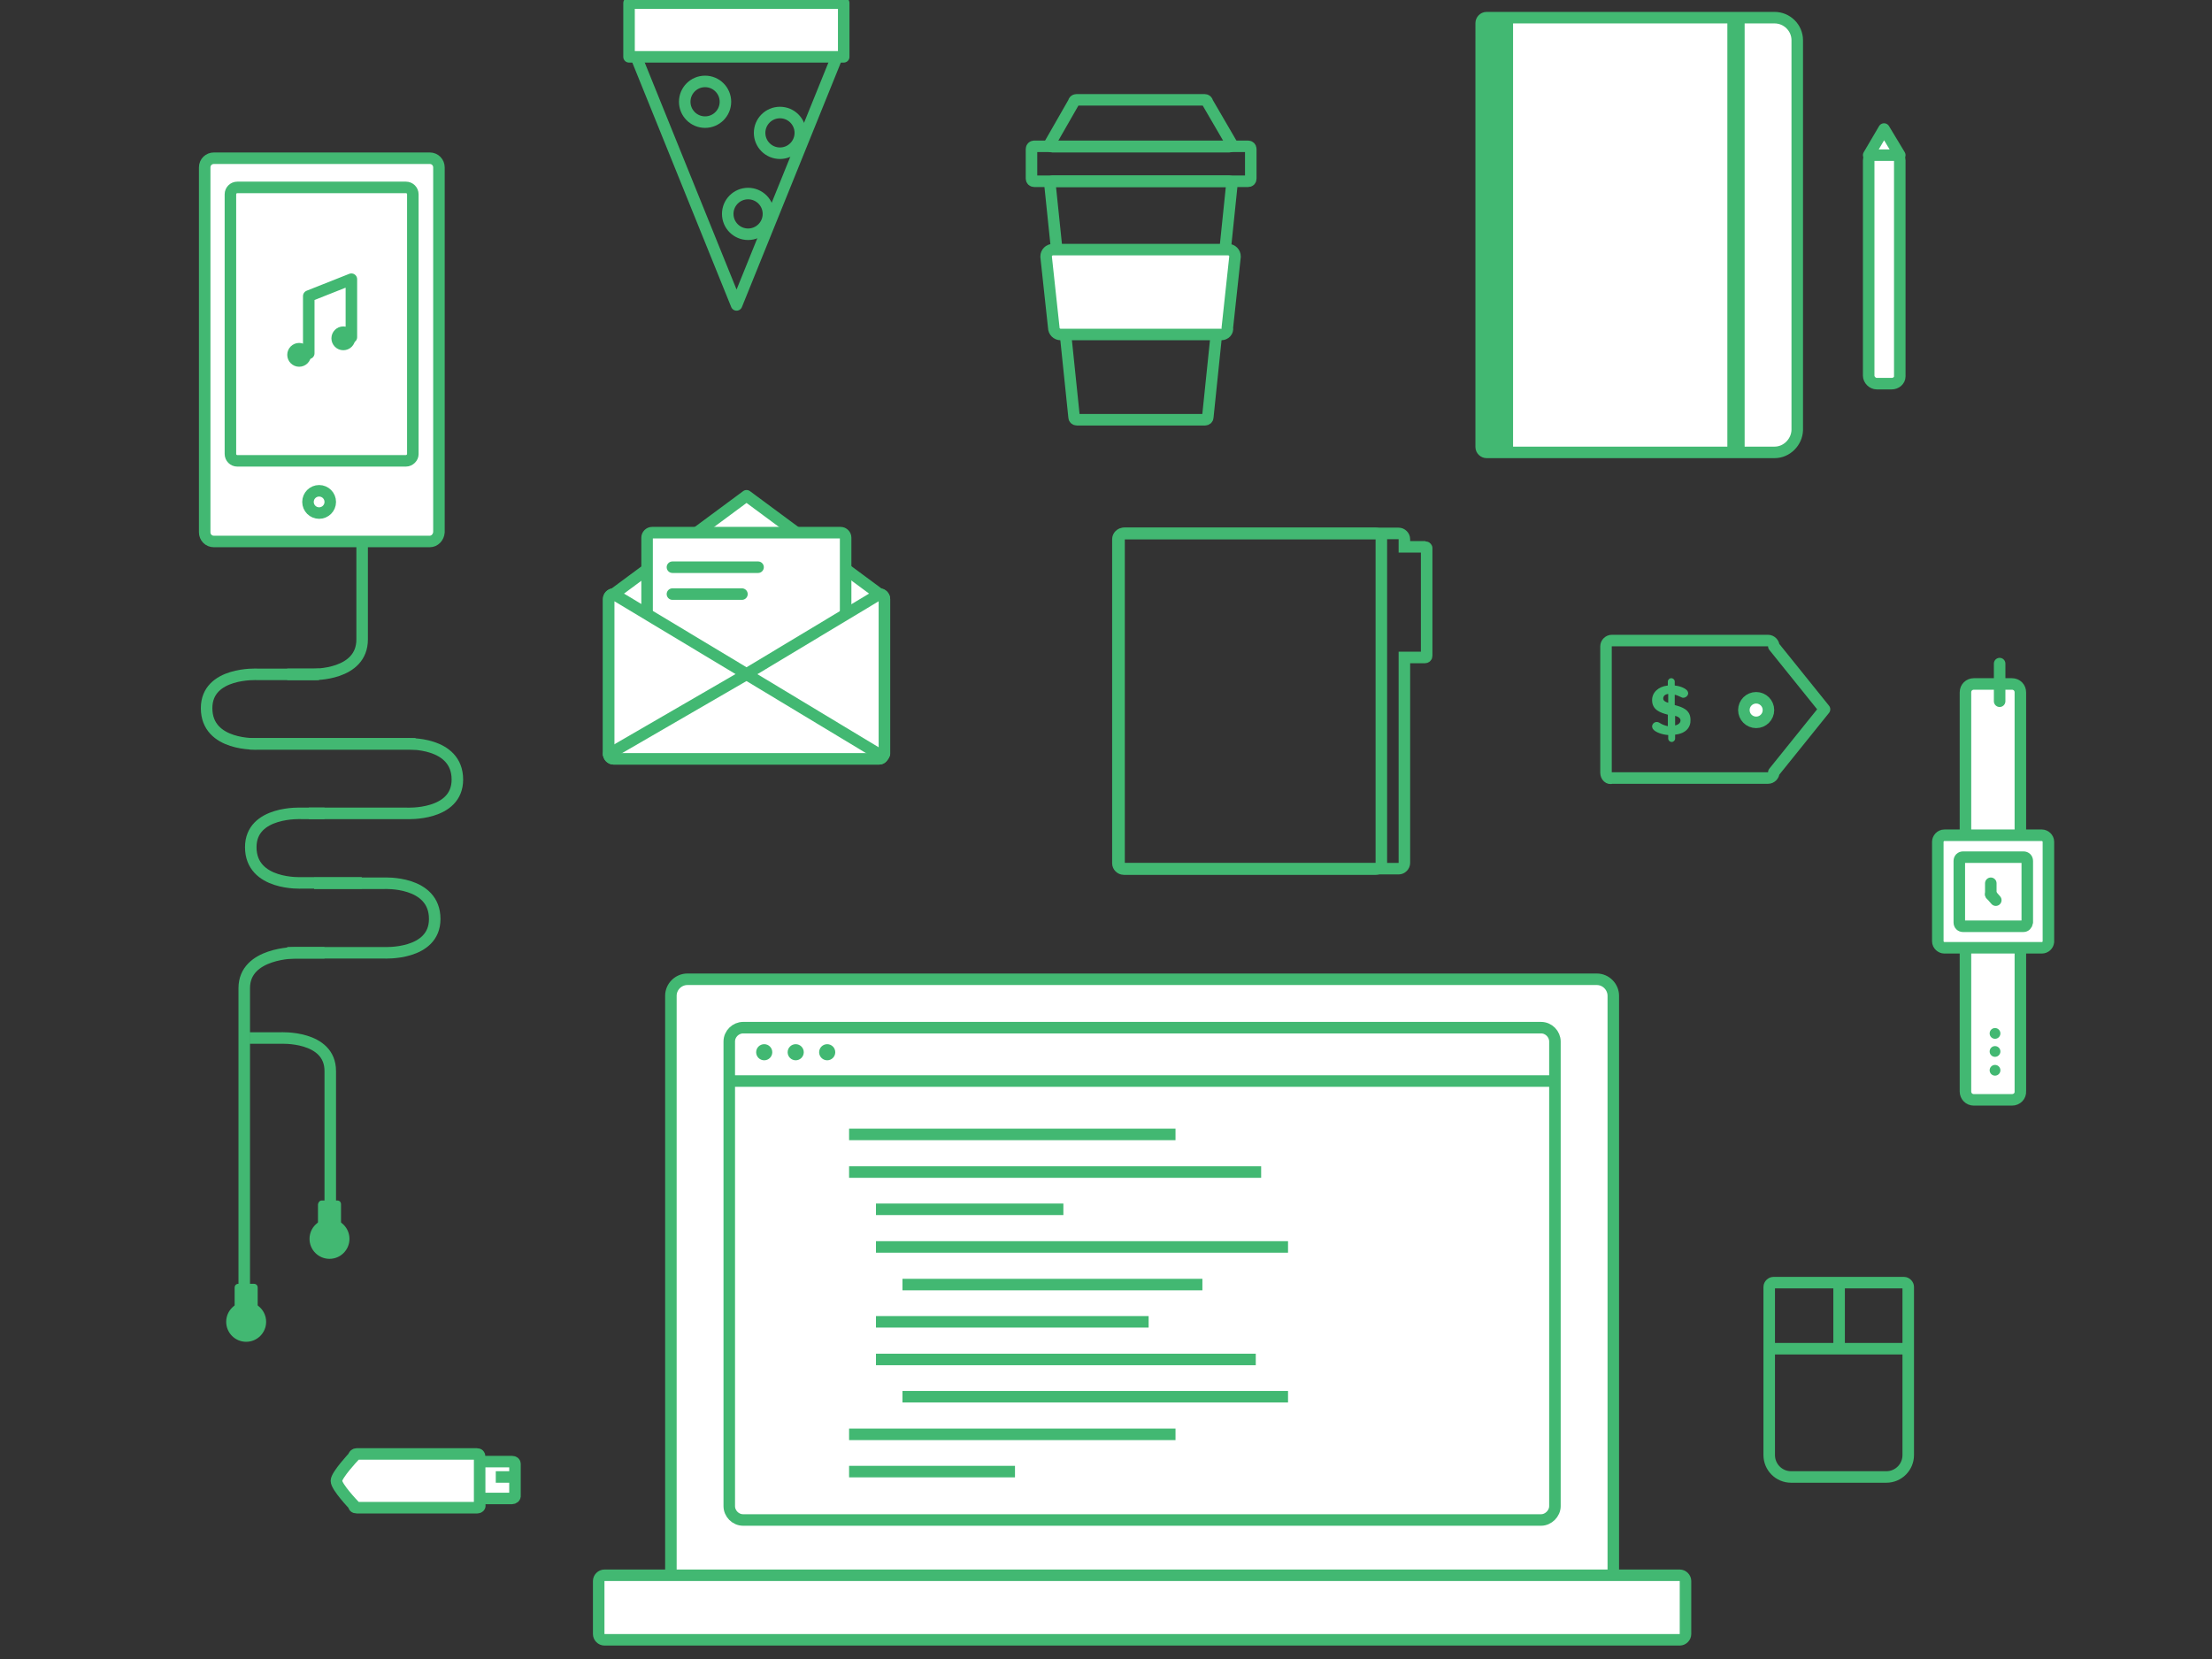 <?xml version="1.0" encoding="utf-8"?>
<!-- Generator: Adobe Illustrator 18.1.1, SVG Export Plug-In . SVG Version: 6.00 Build 0)  -->
<!DOCTYPE svg PUBLIC "-//W3C//DTD SVG 1.1//EN" "http://www.w3.org/Graphics/SVG/1.1/DTD/svg11.dtd">
<svg version="1.1" id="Layer_1" xmlns="http://www.w3.org/2000/svg" xmlns:xlink="http://www.w3.org/1999/xlink" x="0px" y="0px"
	 viewBox="0 0 576 432" enable-background="new 0 0 576 432" xml:space="preserve">
<rect x="0" y="0" width="576" height="432" fill="#333333" stroke="none"/>
<path fill="#FFFFFF" stroke="#42B872" stroke-width="3" stroke-miterlimit="10" d="M415.8,415.1H179c-2.4,0-4.3-2-4.3-4.3V259.3
	c0-2.4,2-4.3,4.3-4.3h236.8c2.4,0,4.3,2,4.3,4.3v151.5C420.1,413.2,418.2,415.1,415.8,415.1z"/>
<path fill="none" stroke="#42B872" stroke-width="3" stroke-miterlimit="10" d="M401.3,395.8H193.5c-2,0-3.6-1.7-3.6-3.6v-121
	c0-2,1.7-3.6,3.6-3.6h207.8c2,0,3.6,1.7,3.6,3.6v121C404.9,394.1,403.2,395.8,401.3,395.8z"/>
<path fill="#FFFFFF" stroke="#42B872" stroke-width="3" stroke-miterlimit="10" d="M437.4,427h-280c-0.8,0-1.5-0.7-1.5-1.5v-13.8
	c0-0.8,0.7-1.5,1.5-1.5h280c0.8,0,1.5,0.7,1.5,1.5v13.8C438.9,426.3,438.2,427,437.4,427z"/>
<line fill="none" stroke="#42B872" stroke-width="3" stroke-miterlimit="10" x1="189.1" y1="281.5" x2="405.1" y2="281.5"/>
<circle fill="#42B872" cx="199" cy="274" r="2.1"/>
<circle fill="#42B872" cx="207.2" cy="274" r="2.1"/>
<circle fill="#42B872" cx="215.4" cy="274" r="2.1"/>
<line fill="none" stroke="#42B872" stroke-width="3" stroke-miterlimit="10" x1="221.1" y1="295.4" x2="306.1" y2="295.4"/>
<line fill="none" stroke="#42B872" stroke-width="3" stroke-miterlimit="10" x1="221.1" y1="373.5" x2="306.1" y2="373.5"/>
<line fill="none" stroke="#42B872" stroke-width="3" stroke-miterlimit="10" x1="221.1" y1="383.2" x2="264.3" y2="383.2"/>
<line fill="none" stroke="#42B872" stroke-width="3" stroke-miterlimit="10" x1="221.1" y1="305.2" x2="328.4" y2="305.2"/>
<line fill="none" stroke="#42B872" stroke-width="3" stroke-miterlimit="10" x1="228.1" y1="314.9" x2="276.9" y2="314.9"/>
<line fill="none" stroke="#42B872" stroke-width="3" stroke-miterlimit="10" x1="228.1" y1="324.7" x2="335.4" y2="324.7"/>
<line fill="none" stroke="#42B872" stroke-width="3" stroke-miterlimit="10" x1="228.1" y1="344.2" x2="299.1" y2="344.2"/>
<line fill="none" stroke="#42B872" stroke-width="3" stroke-miterlimit="10" x1="235" y1="334.5" x2="313.1" y2="334.5"/>
<line fill="none" stroke="#42B872" stroke-width="3" stroke-miterlimit="10" x1="228.1" y1="354" x2="327" y2="354"/>
<line fill="none" stroke="#42B872" stroke-width="3" stroke-miterlimit="10" x1="235" y1="363.7" x2="335.4" y2="363.7"/>
<path fill="#FFFFFF" stroke="#42B872" stroke-width="3" stroke-miterlimit="10" d="M523.9,286.4H514c-1.3,0-2.2-1-2.2-2.2V180.3
	c0-1.3,1-2.2,2.2-2.2h9.9c1.3,0,2.2,1,2.2,2.2v103.8C526.2,285.4,525.2,286.4,523.9,286.4z"/>
<path fill="#FFFFFF" stroke="#42B872" stroke-width="3" stroke-miterlimit="10" d="M531.7,246.8h-25.4c-0.8,0-1.7-0.7-1.7-1.7v-25.9
	c0-0.8,0.7-1.7,1.7-1.7h25.4c0.8,0,1.7,0.7,1.7,1.7v26.1C533.3,246.1,532.6,246.8,531.7,246.8z"/>
<path fill="#FFFFFF" stroke="#42B872" stroke-width="3" stroke-miterlimit="10" d="M526.9,241.2h-15.7c-0.6,0-1-0.4-1-1v-16
	c0-0.6,0.4-1,1-1h15.7c0.6,0,1,0.4,1,1v16C527.8,240.8,527.4,241.2,526.9,241.2z"/>
<line fill="none" stroke="#42B872" stroke-width="3" stroke-linecap="round" stroke-miterlimit="10" x1="518.4" y1="232.9" x2="518.4" y2="230"/>
<line fill="none" stroke="#42B872" stroke-width="3" stroke-linecap="round" stroke-miterlimit="10" x1="518.4" y1="232.9" x2="519.7" y2="234.4"/>
<ellipse fill="none" stroke="#42B872" stroke-width="3" stroke-linecap="round" stroke-linejoin="round" stroke-miterlimit="10" cx="534.5" cy="233" rx="0" ry="1.1"/>
<circle fill="#42B872" cx="519.5" cy="269.1" r="1.4"/>
<circle fill="#42B872" cx="519.5" cy="273.8" r="1.4"/>
<circle fill="#42B872" cx="519.5" cy="278.7" r="1.4"/>
<line fill="none" stroke="#42B872" stroke-width="3" stroke-linecap="round" stroke-linejoin="round" stroke-miterlimit="10" x1="520.7" y1="182.6" x2="520.7" y2="172.8"/>
<path fill="#FFFFFF" stroke="#42B872" stroke-width="3" stroke-miterlimit="10" d="M133.3,390.2h-31.6c-0.6,0-0.8-0.3-0.8-0.6
	c0,0-4.5-3.1-4.5-4.2c0-1,4.5-4.2,4.5-4.2c0-0.3,0.4-0.6,0.8-0.6h31.6c0.6,0,0.8,0.3,0.8,0.6v8.2
	C134.2,389.9,133.7,390.2,133.3,390.2z"/>
<path fill="#FFFFFF" stroke="#42B872" stroke-width="3" stroke-miterlimit="10" d="M124.3,392.6H92.9c-0.6,0-0.8-0.3-0.8-0.7
	c0,0-4.5-4.7-4.5-6.3c0-1.5,4.5-6.3,4.5-6.3c0-0.4,0.4-0.7,0.8-0.7h31.2c0.6,0,0.8,0.3,0.8,0.7v12.5
	C125.1,392.3,124.7,392.6,124.3,392.6z"/>
<line fill="none" stroke="#42B872" stroke-width="3" stroke-miterlimit="10" x1="133.3" y1="384.6" x2="129.1" y2="384.6"/>
<path fill="none" stroke="#42B872" stroke-width="3" stroke-miterlimit="10" d="M320.1,38.2H274c-0.4,0-0.7-0.3-0.7-0.6l6.3-11
	c0-0.3,0.3-0.6,0.7-0.6h33.4c0.4,0,0.7,0.3,0.7,0.6l6.4,11C320.8,37.9,320.5,38.2,320.1,38.2z"/>
<path fill="none" stroke="#42B872" stroke-width="3" stroke-miterlimit="10" d="M325,47.2h-55.7c-0.4,0-0.7-0.3-0.7-0.7v-7.7
	c0-0.4,0.3-0.7,0.7-0.7H325c0.4,0,0.7,0.3,0.7,0.7v7.7C325.7,47,325.4,47.2,325,47.2z"/>
<path fill="none" stroke="#42B872" stroke-width="3" stroke-miterlimit="10" d="M274,47.2h46.1c0.4,0,0.7,0.3,0.7,0.6l-6.3,60.9
	c0,0.3-0.3,0.6-0.7,0.6h-33.4c-0.4,0-0.7-0.3-0.7-0.6l-6.3-60.8C273.3,47.5,273.7,47.2,274,47.2z"/>
<path fill="#FFFFFF" stroke="#42B872" stroke-width="3" stroke-miterlimit="10" d="M318,87.1h-41.8c-1,0-1.8-0.8-1.8-1.8l-2-18.5
	c0-1,0.8-1.8,1.8-1.8h45.6c1,0,1.8,0.8,1.8,1.8l-2,18.5C319.8,86.3,319,87.1,318,87.1z"/>
<path fill="#FFFFFF" stroke="#42B872" stroke-width="3" stroke-miterlimit="10" d="M462.1,117.8h-75c-0.7,0-1.4-0.6-1.4-1.4V6
	c0-0.7,0.6-1.4,1.4-1.4h75c3.2,0,5.9,2.6,5.9,5.9V112C467.9,115.1,465.3,117.8,462.1,117.8z"/>
<rect x="449.8" y="5.3" fill="#42B872" width="4.5" height="111.8"/>
<rect x="386.1" y="4.6" fill="#42B872" width="7.9" height="113.2"/>
<path fill="#FFFFFF" stroke="#42B872" stroke-width="3" stroke-miterlimit="10" d="M492.6,99.9h-3.9c-1.1,0-2.1-1-2.1-2.1v-56
	c0-1.1,1-2.1,2.1-2.1h3.9c1.1,0,2.1,1,2.1,2.1V98C494.7,99.1,493.7,99.9,492.6,99.9z"/>
<polygon fill="#FFFFFF" stroke="#42B872" stroke-width="3" stroke-linecap="round" stroke-linejoin="round" stroke-miterlimit="10" points="
	486.6,40.4 490.6,33.6 494.7,40.4 "/>
<path fill="none" stroke="#42B872" stroke-width="3" stroke-miterlimit="10" d="M80.4,211.8h25.5c0,0,13.2,0.7,13.2-8.8
	c0-10-13.2-9.3-13.2-9.3H65"/>
<path fill="none" stroke="#42B872" stroke-width="3" stroke-miterlimit="10" d="M74.8,248.1H100c0,0,13.2,0.7,13.2-8.8
	c0-10-13.2-9.3-13.2-9.3H81.8"/>
<path fill="none" stroke="#42B872" stroke-width="3" stroke-miterlimit="10" d="M74.8,175.6h6.8c0,0,12.7,0.3,12.7-9.1v-34.1"/>
<path fill="none" stroke="#42B872" stroke-width="3" stroke-miterlimit="10" d="M83.1,175.6H67c0,0-13.2-0.7-13.2,8.8
	c0,10,13.2,9.3,13.2,9.3h41.2"/>
<path fill="none" stroke="#42B872" stroke-width="3" stroke-miterlimit="10" d="M84.5,211.8h-6c0,0-13.2-0.7-13.2,8.8
	c0,10,13.2,9.3,13.2,9.3h15.7"/>
<path fill="none" stroke="#42B872" stroke-width="3" stroke-miterlimit="10" d="M84.5,248.1H77c0,0-13.4-0.1-13.4,9.2v78.6"/>
<circle fill="#42B872" cx="64.1" cy="344.2" r="5.2"/>
<path fill="#42B872" d="M62.1,334.3h4c0.6,0,1,0.4,1,1v9.1c0,0.6-0.4,1-1,1h-4c-0.6,0-1-0.4-1-1v-9.1
	C61.1,334.7,61.5,334.3,62.1,334.3z"/>
<circle fill="#42B872" cx="85.8" cy="322.6" r="5.2"/>
<path fill="#42B872" d="M83.8,312.6h4c0.6,0,1,0.4,1,1v9.1c0,0.6-0.4,1-1,1h-4c-0.6,0-1-0.4-1-1v-9.1
	C82.9,313,83.3,312.6,83.8,312.6z"/>
<path fill="#FFFFFF" stroke="#42B872" stroke-width="3" stroke-miterlimit="10" d="M111.9,141H55.7c-1.4,0-2.4-1.1-2.4-2.4v-95
	c0-1.4,1.1-2.4,2.4-2.4h56.2c1.4,0,2.4,1.1,2.4,2.4v95C114.2,139.9,113.2,141,111.9,141z"/>
<path fill="#FFFFFF" stroke="#42B872" stroke-width="3" stroke-miterlimit="10" d="M105.7,120H61.8c-1,0-1.8-0.8-1.8-1.8V50.6
	c0-1,0.8-1.8,1.8-1.8h43.9c1,0,1.8,0.8,1.8,1.8v67.7C107.5,119.1,106.7,120,105.7,120z"/>
<circle fill="#FFFFFF" stroke="#42B872" stroke-width="3" stroke-miterlimit="10" cx="83.1" cy="130.7" r="2.9"/>
<circle fill="#42B872" cx="77.9" cy="92.4" r="3.1"/>
<circle fill="#42B872" cx="89.4" cy="88.1" r="3.1"/>
<polyline fill="none" stroke="#42B872" stroke-width="3" stroke-linecap="round" stroke-linejoin="round" stroke-miterlimit="10" points="
	91.5,87.8 91.5,72.7 80.4,77.1 80.4,92 "/>
<path fill="none" stroke="#42B872" stroke-width="3" stroke-miterlimit="10" d="M65,270.3h8c0,0,13-0.7,13,8.6v36"/>
<polygon fill="none" stroke="#42B872" stroke-width="3" stroke-linecap="round" stroke-linejoin="round" stroke-miterlimit="10" points="
	218.3,13.9 191.8,79.4 165.3,13.9 "/>
<circle fill="none" stroke="#42B872" stroke-width="3" stroke-linecap="round" stroke-linejoin="round" stroke-miterlimit="10" cx="194.8" cy="55.7" r="5.3"/>
<circle fill="none" stroke="#42B872" stroke-width="3" stroke-linecap="round" stroke-linejoin="round" stroke-miterlimit="10" cx="183.6" cy="26.5" r="5.3"/>
<circle fill="none" stroke="#42B872" stroke-width="3" stroke-linecap="round" stroke-linejoin="round" stroke-miterlimit="10" cx="203.1" cy="34.6" r="5.3"/>
<polygon fill="#FFFFFF" stroke="#42B872" stroke-width="3" stroke-linecap="round" stroke-linejoin="round" stroke-miterlimit="10" points="
	219.7,14.8 191.8,14.8 163.8,14.8 163.8,0.8 191.7,0.8 219.7,0.8 "/>
<path fill="none" stroke="#42B872" stroke-width="3" stroke-miterlimit="10" d="M491.2,384.6h-24.8c-3.2,0-5.7-2.6-5.7-5.7v-43.8
	c0-0.6,0.6-1.1,1.1-1.1h34c0.6,0,1.1,0.6,1.1,1.1v43.8C496.9,382,494.4,384.6,491.2,384.6z"/>
<line fill="none" stroke="#42B872" stroke-width="3" stroke-miterlimit="10" x1="478.9" y1="333.1" x2="478.9" y2="351.2"/>
<line fill="none" stroke="#42B872" stroke-width="3" stroke-miterlimit="10" x1="460.8" y1="351.2" x2="495.6" y2="351.2"/>
<path fill="none" stroke="#42B872" stroke-width="3" stroke-linecap="round" stroke-linejoin="round" stroke-miterlimit="10" d="
	M418.2,201.2v-32.9c0-0.8,0.7-1.5,1.5-1.5h40.7c0.8,0,1.5,0.7,1.5,1.5l13.2,16.4l-13.2,16.4c0,0.8-0.7,1.5-1.5,1.5h-40.7
	C419,202.9,418.2,202.2,418.2,201.2z"/>
<circle fill="#FFFFFF" stroke="#42B872" stroke-width="3" stroke-miterlimit="10" cx="457.3" cy="184.9" r="3.2"/>
<path fill="#42B872" d="M436.2,191.3v1c0,0.5-0.4,0.9-0.9,0.9s-0.9-0.4-0.9-0.9v-0.9c-1.5-0.1-3.4-0.7-4-1.6
	c-0.1-0.2-0.2-0.4-0.2-0.6c0-0.7,0.6-1.2,1.2-1.2c0.3,0,0.5,0.1,0.7,0.2c0.6,0.4,1.3,0.7,2.2,0.9v-3c-1.9-0.5-4.1-1.2-4.1-3.8
	c0-1.9,1.5-3.5,4.1-3.8v-1c0-0.5,0.4-0.9,0.9-0.9s0.9,0.4,0.9,0.9v1c1.1,0.1,2.7,0.6,3.3,1.4c0.1,0.2,0.2,0.4,0.2,0.6
	c0,0.7-0.7,1.2-1.3,1.2c-0.1,0-0.2,0-0.4-0.1c-0.5-0.2-1.2-0.6-1.8-0.7v2.7c1.9,0.5,4.1,1.2,4.1,3.8
	C440.3,189.4,439,191,436.2,191.3z M434.4,180.7c-0.9,0.1-1.3,0.6-1.3,1.2c0,0.5,0.5,0.9,1.3,1.1V180.7z M436.2,186.4v2.5
	c0.9-0.2,1.4-0.7,1.4-1.3C437.6,187,437,186.6,436.2,186.4z"/>
<path fill="#FFFFFF" stroke="#42B872" stroke-width="3" stroke-linecap="round" stroke-linejoin="round" stroke-miterlimit="10" d="
	M228.9,197.6h-69.1c-0.7,0-1.3-0.6-1.3-1.3V156c0-0.7,0.6-1.3,1.3-1.3l34.6-25.6l34.6,25.6c0.7,0,1.3,0.6,1.3,1.3v40.3
	C230,197,229.6,197.6,228.9,197.6z"/>
<path fill="#FFFFFF" stroke="#42B872" stroke-width="3" stroke-linecap="round" stroke-linejoin="round" stroke-miterlimit="10" d="
	M218.9,187.3h-49.1c-0.7,0-1.3-0.6-1.3-1.3v-46c0-0.7,0.6-1.3,1.3-1.3h49.1c0.7,0,1.3,0.6,1.3,1.3v46
	C220.1,186.9,219.6,187.3,218.9,187.3z"/>
<path fill="#FFFFFF" stroke="#42B872" stroke-width="3" stroke-linecap="round" stroke-linejoin="round" stroke-miterlimit="10" d="
	M228.9,197.6h-69.1c-0.7,0-1.3-0.6-1.3-1.3V156c0-0.7,0.6-1.3,1.3-1.3l34.6,20.8l34.6-20.8c0.7,0,1.3,0.6,1.3,1.3v40.3
	C230,197,229.6,197.6,228.9,197.6z"/>
<line fill="none" stroke="#42B872" stroke-width="3" stroke-linecap="round" stroke-linejoin="round" stroke-miterlimit="10" x1="158.5" y1="196.4" x2="194.4" y2="175.6"/>
<line fill="none" stroke="#42B872" stroke-width="3" stroke-linecap="round" stroke-linejoin="round" stroke-miterlimit="10" x1="228.9" y1="196.4" x2="194.4" y2="175.6"/>
<line fill="none" stroke="#42B872" stroke-width="3" stroke-linecap="round" stroke-linejoin="round" stroke-miterlimit="10" x1="175.1" y1="147.7" x2="197.4" y2="147.7"/>
<line fill="none" stroke="#42B872" stroke-width="3" stroke-linecap="round" stroke-linejoin="round" stroke-miterlimit="10" x1="175.1" y1="154.7" x2="193.2" y2="154.7"/>
<path fill="none" stroke="#42B872" stroke-width="3" stroke-miterlimit="10" d="M358.2,226.3h-65.6c-0.8,0-1.5-0.7-1.5-1.5v-84.4
	c0-0.8,0.7-1.5,1.5-1.5h65.6c0.8,0,1.5,0.7,1.5,1.5v84.4C359.8,225.6,359.1,226.3,358.2,226.3z"/>
<path fill="none" stroke="#42B872" stroke-width="3" stroke-miterlimit="10" d="M371.1,142.4h-5.4v-2c0-0.8-0.7-1.5-1.5-1.5h-71.3
	c-0.8,0-1.5,0.7-1.5,1.5v84.3c0,0.8,0.7,1.5,1.5,1.5h71.3c0.8,0,1.5-0.7,1.5-1.5v-53.5h5.4c0.1,0,0.4-0.1,0.4-0.4v-28.1
	C371.5,142.6,371.2,142.4,371.1,142.4z"/>
</svg>
